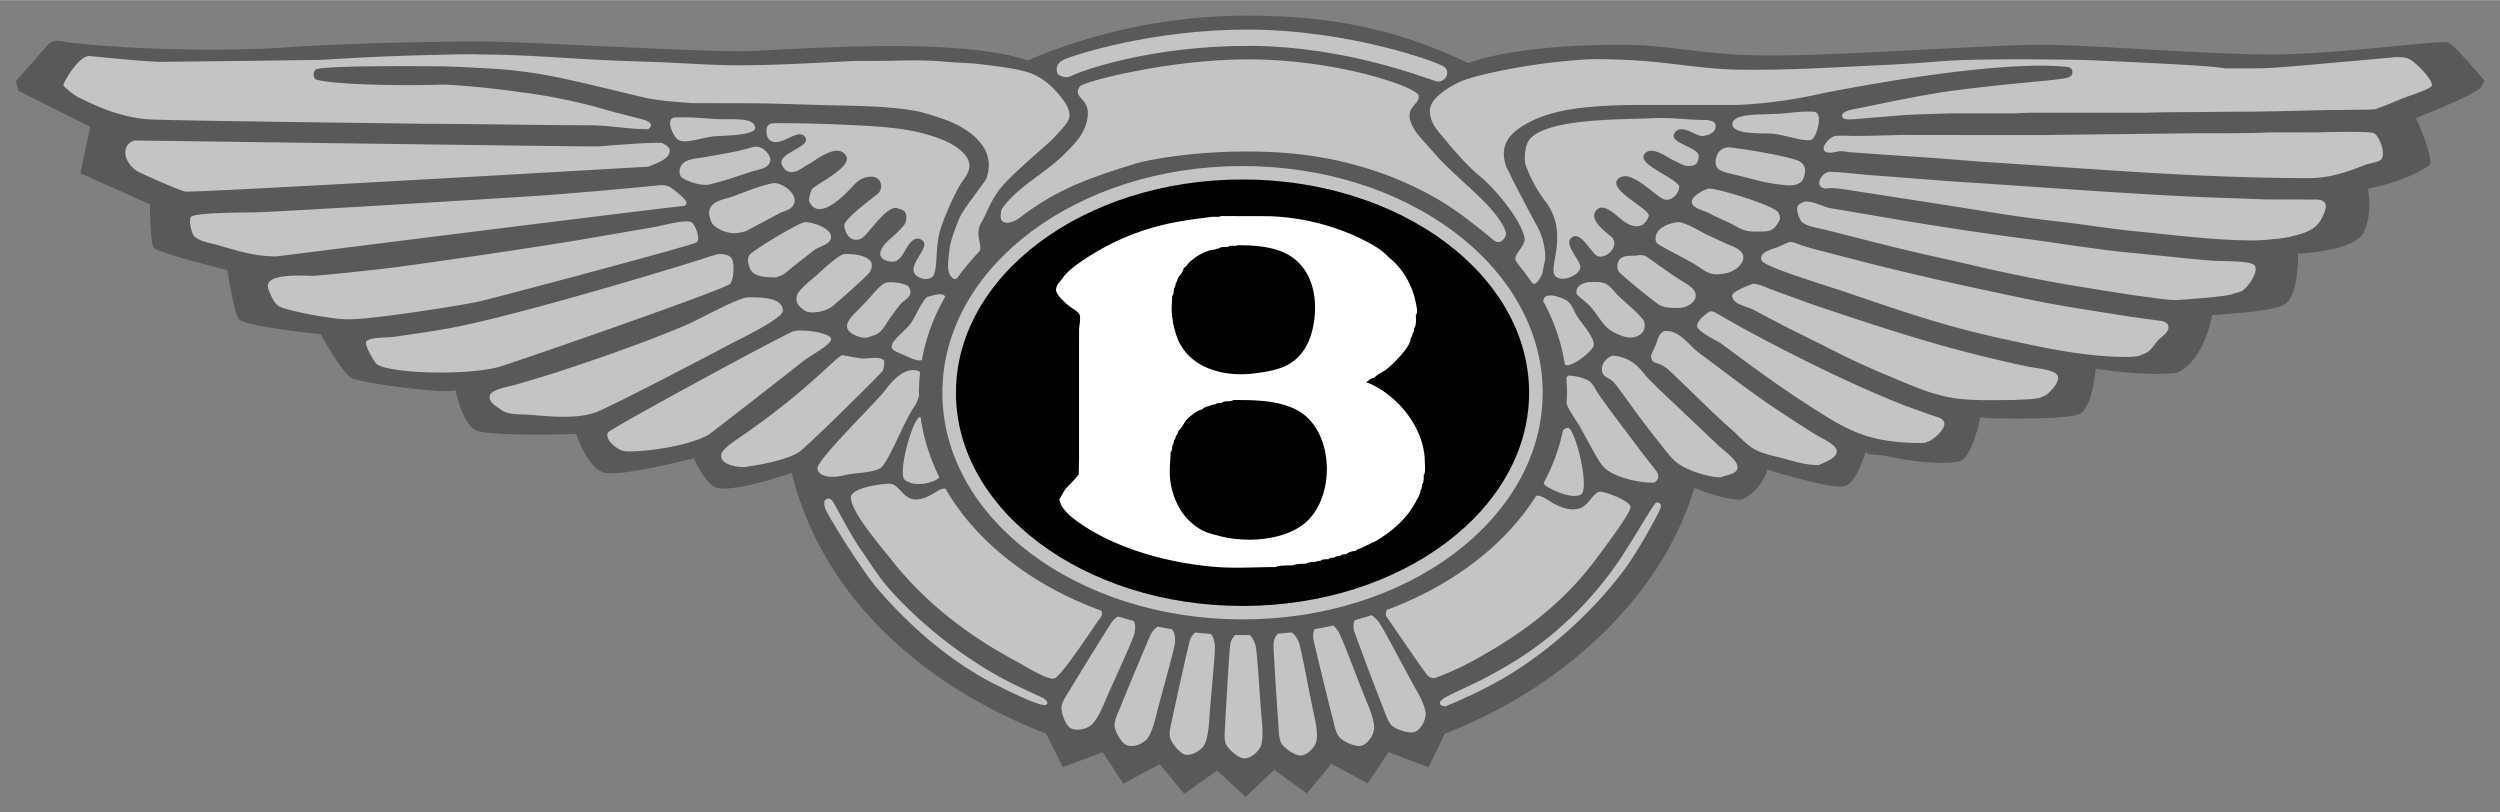 <svg xmlns="http://www.w3.org/2000/svg" version="1" width="400" height="130" viewBox="-1.021 -1.021 42.32 13.749"><rect x="-1.021" y="-1.021" width="42.32" height="13.749" fill="#808080" stroke="none"/><path d="M23.83.044c-1.26-.606-2.406-.803-3.766-.803a9.52 9.52 0 0 0-3.69.758c-1.218-.419-4.134-.17-4.772-.156-.73.017-3.749-.164-4.462-.164-.713 0-2.187.023-3.3.099C2.149-.107.235-.271.004-.327c-.112-.028-.196.04-.196.04-.05.065-.563.638-.563.638l.05.165 1.21.607-.165.787 1.178.525s0 .655.066.737c.066.084 1.244.378 1.244.378s.118.766.2.836c.138.122 1.377.247 1.377.247s.38.689.546.754c.167.066 1.494.263 1.742.197 0 0 .11.573.345.677.251.11 1.696.062 1.696.062s.179.565.466.654c.27.082 1.524-.245 1.524-.245s.184.419.366.492c.278.113 1.292-.243 1.292-.243.521 2.124 2.258 3.627 4.303 4.412l.286.569.673-.252.351.533.614-.33.418.502.552-.395.486.446.484-.459.552.4.417-.5.615.33.352-.528.675.256.278-.57c1.896-.727 3.652-2.241 4.222-4.161.178.078.514.192.792.203 0 0 .317-.113.446-.51 0 0 1.1.34 1.301.28 0 0 .185-.01.356-.567.112.051.206.024.373.06.857.184 1.23.085 1.23.085s.192-.032.344-.746c.076.011.13.02.188.017 0 0 1.272.036 1.492-.073 0 0 .201-.05.273-.764.525.077.996.111 1.378.068 0 0 .428-.145.592-.977.289-.018 1.14-.073 1.245-.197 0 0 .21-.096.21-.842.332-.022.873-.09 1.069-.296 0 0 .206-.236.116-.805.786-.163 1.059-.416 1.059-.416-.005-.275-.25-.78-.25-.78s.88-.336 1.093-.506l.07-.126s-.533-.63-.616-.648c-.189-.038-1.89.205-2.989.205-1.1 0-3.083-.165-3.9-.165-.816 0-3.366.182-4.566.182-1.2 0-1.666-.182-2.549-.182-.549 0-1.81.034-2.586.31" fill="#595959" fill-rule="evenodd"/><path d="M38.256 1.217l-.853.001c-.486.023-1.007.009-1.508.017-.66.01-2.18.022-2.257.028h-.945l-1.545-.002c-.09.004-.634.018-.805.017-.077-.002-.216-.01-.292 0-.127.02-.333.284-.084.284a2.2 2.2 0 0 0 .11-.017c.07-.022.16.004.232.009l.4.029 1.05.071.754.06c1.84.115 3.657.278 5.563.278.44 0 .834-.191.973-.235.059-.019.183-.033.23-.074.098-.085-.015-.393-.11-.45-.064-.039-.842-.02-.913-.016M1.253 1.355c-.097.036-.139.084-.152.189-.01.077.049.254.238.35.134.061.646.297.778.325.121.026 7.823-.42 7.836-.421.104-.047.386-.125.362-.288-.007-.046-.081-.092-.123-.109-.087-.032-1.036.053-1.106.054-.654 0-7.656-.1-7.833-.1M28.247 1.47a.213.213 0 0 0-.205.14c-.028.074-.037.176.028.228.068.054.173.069.258.09l.411.105c.158.039.29.06.474.079.141.013.264-.018.3-.13.042-.13.027-.218-.076-.276-.048-.026-.246-.082-.535-.134a9.477 9.477 0 0 0-.655-.102M11.731 1.464c-.269.082-.546.122-.826.174-.11.019-.254.024-.343.086a.193.193 0 0 0-.075.116c-.01.045-.004.098.024.13.04.049.3.16.468.131.266-.063.498-.147.746-.227.086-.024.198-.039.26-.106.068-.074.023-.157-.03-.22-.056-.064-.143-.103-.224-.084M29.932 1.886c-.032.015-.064.024-.09.05-.087.087-.108.232.06.232.069-.02.254.007.32.017l.365.056 1.48.23c.595.097 1.192.195 1.797.26.425.048.847.121 1.276.162.662.062 1.314.154 2.014.154l.127-.006a.96.96 0 0 1 .075-.005c.017-.003.036-.004.053-.006l.058-.007.063-.004.053-.006.04-.007.036-.005.033-.006.036-.006.189-.049c.222-.067.335-.159.412-.376.017-.049.038-.118-.001-.162-.035-.039-.09-.046-.142-.048l-.835-.001-1.138-.041c-1.405-.065-2.801-.177-4.193-.265l-1.416-.109c-.195-.015-.468-.052-.672-.052M12.064 2.078c-.258.05-.487.159-.73.24-.1.032-.23.055-.303.136a.19.19 0 0 0-.041.18c.01.046.03.115.063.15a.57.57 0 0 0 .352.141.788.788 0 0 0 .206-.038l.568-.303c.065-.034.148-.044.201-.099.181-.184-.162-.433-.316-.407M27.892 2.17c-.108.036-.354.168-.248.286.042.048.176.092.233.112.072.03.067.04.138.07l.238.11c.148.07.227.148.414.148.22-.004.32.029.428-.177.03-.053.01-.113-.021-.154-.052-.066-.344-.171-.47-.214-.25-.083-.642-.199-.712-.18M10.15 2.112a88.33 88.33 0 0 1-1.908.168c-.247.02-4.57.286-4.948.291-.07.005-.984-.004-1.079.075-.049.042.006.286.053.33.088.085.249.11.364.141.336.093.638.2 1.027.2.026-.003 6.786-.855 6.909-.855.018-.017.035-.029.032-.056-.006-.061-.242-.247-.3-.273a.365.365 0 0 0-.15-.02M29.532 2.387c-.067.025-.146.059-.13.15.012.065.04.168.095.21.094.07.303.098.422.129.332.085.665.17.998.253.49.125.985.228 1.485.345.604.142 1.228.266 1.85.366.343.054.687.115 1.04.16.181.023.358.056.55.056a1.03 1.03 0 0 0 .053-.006l.099-.005.07-.006.051-.006a3.43 3.43 0 0 0 .15-.01l.077-.007.057-.006.053-.005.052-.006.052-.006.046-.006.035-.005.035-.006.034-.006.036-.006c.068-.03.142-.03.205-.072.087-.058.295-.343.185-.433-.088-.073-.562-.058-.71-.07-.449-.035-.896-.089-1.339-.13-.637-.06-1.27-.171-1.897-.251a59.943 59.943 0 0 1-2.21-.336l-1.02-.173c-.148-.035-.258-.112-.424-.112M10.058 2.82l-1.131.194c-.597.108-2.943.455-3.522.519-.374.041-.748.084-1.131.114-.701-.033-.825.08-.736.266.038.08.076.185.153.242.093.07.874.226 1.177.226.363.012 1.976-.241 2.242-.306.416-.1 3.578-.942 3.66-.995.062-.042.01-.23-.067-.326-.068-.083-.47.034-.645.065M12.61 2.737c-.113.005-.884.48-.94.551-.037.049-.036.107-.018.166.015.047.028.095.065.131.084.084.273.087.4.087l.105-.04c.067-.038.122-.095.185-.143.13-.105.23-.179.36-.283.066-.046.219-.084.261-.156.11-.188-.288-.316-.418-.313M27.391 2.737c-.128.007-.364.085-.385.253-.006.042.001.086.033.112.058.048.512.274.657.366.11.069.195.152.341.152.197-.006.267-.054.315-.083.085-.052.187-.18.113-.28-.065-.09-.203-.128-.297-.17-.104-.05-.208-.098-.313-.146-.07-.035-.35-.204-.464-.204M29.276 3.07l-.204.09c-.094.036-.328.086-.272.226.046.115 1.15.438 1.49.558.881.302 1.635.56 2.565.762.675.147 1.394.313 2.141.313l.092-.005.064-.006.035-.005c.051-.026.101-.037.15-.07.074-.053.116-.132.174-.195.053-.058.134-.103.166-.173.013-.033.015-.075-.007-.104-.025-.032-.063-.041-.1-.051l-.516-.07-1.004-.16c-.45-.074-.9-.17-1.34-.265a56.735 56.735 0 0 1-2.082-.479l-.957-.248-.203-.061c-.065-.023-.118-.052-.192-.057M13.287 3.275c-.115 0-.45.338-.574.437-.059.049-.204.174-.234.245-.056.138.031.212.122.278.084.062.34.022.453-.062.083-.061.616-.534.648-.589.155-.27-.236-.309-.415-.309M11.142 3.276l-.137.038c-.12.05-2.893.9-4.208 1.177-.38.08-.763.131-1.154.188-.12.018-.374.001-.458.071-.054.048.106.302.152.37.116.171 1.476.228 2.08.07.246-.07 3.848-1.317 3.922-1.41.075-.096.057-.335.046-.378-.026-.11-.133-.126-.243-.126M26.735 3.294c-.109.028-.277-.018-.345.083-.037.054-.045.141-.01.194.042.063.63.539.7.574.092.047.212.044.328.044.097-.002.298-.083.274-.235a.186.186 0 0 0-.065-.105c-.09-.08-.2-.132-.296-.199-.084-.055-.177-.125-.26-.18-.076-.057-.142-.099-.218-.155a.279.279 0 0 0-.108-.021M25.86 3.752c-.1.024-.212.065-.193.195.002.025.156.14.214.197.132.131.23.359.398.448.117.063.29.14.421.072a.19.19 0 0 0 .095-.273c-.12-.154-.284-.273-.424-.411-.068-.067-.131-.164-.216-.203-.081-.037-.197-.025-.296-.025M13.948 3.773c-.088.051-.199.192-.269.267-.052.055-.102.11-.154.163-.103.105-.32.284-.135.412.076.053.204.097.288.072.068-.03.131-.037.19-.086.059-.049.098-.12.138-.182.046-.069.201-.284.24-.318.08-.07.198-.123.12-.264-.036-.064-.333-.111-.418-.064M28.649 3.78c-.079.034-.353.13-.349.207.009.113.174.163.274.197.076.026.144.068.213.104l.428.224.68.338c.328.17.663.328 1.005.469.35.144.71.317 1.097.387.328.06.71.042 1.072.042l.087-.006.146-.005.075-.006c.015-.003.031-.004.047-.006l.046-.006.034-.006.105-.045c.081-.056.27-.25.19-.35-.074-.09-.39-.112-.514-.14a27.923 27.923 0 0 1-.807-.187c-.959-.237-1.88-.546-2.796-.854-.236-.085-.472-.17-.708-.257-.105-.038-.206-.095-.325-.1M11.64 4.01c-.179.008-.827.378-1.085.485-.724.304-1.478.562-2.233.81-.2.06-.4.122-.601.18-.126.036-.275.056-.387.117-.033.017-.061.047-.066.084-.012.067.045.119.092.154.058.041.113.09.18.115.104.037.226.035.348.04.286.014.853.102 1.224-.058.341-.147 1.783-.898 2.163-1.101.18-.1.967-.463.957-.607-.018-.227-.387-.219-.591-.219M27.924 4.246c-.065.042-.237.171-.215.26.026.097.346.243.399.281.49.364.977.724 1.488 1.052.281.18.567.368.88.484.304.114.668.153 1.028.153l.064-.005.09-.037c.085-.051.285-.22.224-.327a.148.148 0 0 0-.068-.057l-.222-.075-.385-.139c-.398-.158-.785-.33-1.171-.512a31.606 31.606 0 0 1-1.559-.794l-.478-.272-.04-.01-.035-.002M27.159 4.578a.198.198 0 0 0-.079.06c-.037.051-.05.121-.074.18-.023.053-.047.104-.071.156a.142.142 0 0 0 .004.09c.03.061.112.063.166.09a.574.574 0 0 1 .127.09c.358.333.694.684 1.055 1 .135.117.252.263.405.344.122.065.27.097.409.132.214.054.421.13.662.13.088-.044.348-.123.304-.263a.117.117 0 0 0-.007-.016l-.018-.026c-.088-.096-.22-.145-.326-.211-.199-.122-.392-.25-.587-.377-.475-.31-.925-.664-1.383-1.003-.169-.126-.284-.32-.495-.37-.012 0-.023-.002-.035-.004l-.028-.001h-.03M12.413 4.584c-.13.035-3.096 1.643-3.14 1.712-.07.114.149.29.258.314.162.036 1.061-.05 1.451-.28.114-.084 1.457-1.128 1.562-1.215.129-.109.549-.324.502-.414-.053-.102-.51-.156-.633-.117M13.243 4.991c-.082-.01-.555.57-1.682 1.349-.096.066-.316.205-.364.304-.07.192.251.24.369.24.027-.002.638-.08.921-.242.13-.076 1.397-1.334 1.436-1.389a.444.444 0 0 0 .025-.164c-.066-.1-.277-.03-.395-.046-.091-.012-.22-.038-.31-.052M26.277 4.997c-.111.034-.218.164-.169.293.026.07.102.084.155.128.05.042.086.091.123.142.226.31.45.623.692.922.092.114.188.258.315.346.165.115.493.228.717.228.08-.04.279-.047.283-.167l-.001-.017c-.014-.114-.227-.264-.312-.343l-1.007-.954-.21-.21c-.066-.074-.12-.154-.2-.217a.655.655 0 0 0-.386-.151M12.967 7.426c-.051.018-.034.109-.02.155.026.082.355.614.501.827.126.184.246.372.394.544.563.653 1.243 1.233 1.974 1.605.112.055.72.368.858.355a.037.037 0 0 0 .033-.046c-.009-.035-.04-.055-.068-.073-.138-.064-.277-.13-.415-.193a6.115 6.115 0 0 1-.697-.389 7.323 7.323 0 0 1-1.453-1.219c-.204-.22-.34-.45-.524-.714-.174-.248-.405-.703-.463-.797-.03-.05-.074-.082-.12-.055M27.02 7.48c-.06.031-.39.638-.676 1.047a6.023 6.023 0 0 1-1.16 1.244c-.37.296-.732.51-1.144.724-.258.124-.582.268-.643.32-.082.066-.04.117.055.117.083-.034.463-.191.845-.4.804-.438 1.622-1.162 2.182-1.917.242-.326.568-.935.603-1.02.028-.067.013-.108-.063-.115" fill="#c4c4c4"/><path d="M16.885.23s-.082-.151.096-.24c.181-.089 1.521-.513 3.105-.513 1.74 0 3.251.558 3.34.629.12.096.01.275-.125.248-.134-.026-1.505-.601-3.197-.601-1.692 0-2.874.444-2.978.504-.124.071-.241-.027-.241-.027" fill="#c4c4c4" fill-rule="evenodd"/><path d="M40.21 16.41c0-5.287 5.655-9.572 12.634-9.572 6.98 0 12.638 4.285 12.638 9.572 0 5.287-5.658 9.572-12.638 9.572-6.979 0-12.635-4.285-12.635-9.572z" stroke="#c4c4c4" stroke-width=".585" stroke-miterlimit="3.864" transform="matrix(.393 0 0 .389 -.756 -.759)"/><path d="M24.476.34a.187.187 0 0 1 .195.048.11.11 0 0 1-.027.169c-.048.026-.113.029-.168.043-.14.036-.621.105-.648.27-.014.096.114.206.162.24.067.057-.048-.05.018.007.097.084.312.231.196.382a.137.137 0 0 1-.123.049c-.23-.023-.543-.473-.57-.548a.285.285 0 0 1 .033-.263c.18-.254.656-.303.932-.397" fill="#0c0c0c"/><path d="M28.305 1.073c-.013.193.546.154.682.166.202.018.595.162.67.095.091-.08.188-.46.025-.467-.237-.01-.326.016-.59.036-.271.017-.775-.018-.787.17M11.764 1.14c.007.133-.564.132-.7.144-.201.018-.524.155-.633.037-.082-.09-.187-.349-.023-.356.236-.01.403.006.666.026.272.017.677-.044.69.15" fill="#c4c4c4"/><path d="M16.093.301c.267.066.42.059.575.308.077.123.082.321-.048.492-.084.112-.116.147-.208.258-.095.113-.106.19-.266.212-.053.008-.099-.005-.128-.047-.106-.151.119-.335.237-.467.045-.05.148-.2.131-.263-.031-.207-.282-.203-.448-.254-.061-.02-.231-.05-.285-.084-.064-.04-.045-.118-.007-.176.03-.045.186-.04.447.021" fill="#0c0c0c"/><path d="M27.878 1.008c.058.014.13.016.142.085.013.087-.054.169-.231.188-.123-.012-.372-.23-.47-.038-.082.162.44.227.416.388-.018.134-.068.156-.188.156-.055.003-.184-.075-.227-.09-.12-.056-.404-.279-.511-.1-.106.177.615.417.596.555-.019.13-.152.234-.252.2-.138-.033-.582-.548-.784-.346-.185.186.557.513.52.627-.063.191-.232.248-.468.054-.123-.1-.316-.289-.427-.141-.136.181.256.41.29.47.087.154-.11.33-.241.302-.12-.016-.3-.467-.468-.312-.13.118.187.4.154.511-.013.105-.282.242-.407.146-.171-.113.233-.699-.164-1.252a2.307 2.307 0 0 1-.36-.663c-.015-.112-.006-.305.066-.401.279-.369 1.54-.344 2.08-.369.361-.017.564.03.934.03M12.105 1.062c-.073 0-.135.016-.146.088-.014.088 0 .228.15.232.179.003.397-.231.5-.083.119.167-.49.268-.393.47.125.26.372.022.417.006.123-.056.507-.394.662-.172.138.196-.491.48-.567.574-.022.027-.067.174-.05.21.138.302.486.012.719-.24.086-.094.15-.145.236-.167.119-.031.223-.008.255.098.02.06.001.131-.044.173-.048.046-.59.433-.573.549.038.234.181.266.286.215.113-.05.43-.582.618-.512.05.02.112.028.131.075a.226.226 0 0 1-.024.21c-.053.07-.152.16-.219.22a.7.7 0 0 0-.154.17c-.089.156.042.228.187.228.052 0 .08-.028.114-.058.089-.075.18-.406.36-.317.188.093-.16.355-.125.541.051.14.277.17.339.065.069-.167.028-.424.097-.713.068-.26.256-.657.347-.813.058-.093.129-.165.155-.275a.394.394 0 0 0 .005-.023c.015-.116-.059-.212-.139-.283-.13-.118-.307-.19-.47-.244-.483-.16-1-.174-1.553-.2a23.107 23.107 0 0 0-1.12-.024M25.111 4.034c.068-.135.376.013.405.04.085.073.114.194.177.282.077.11.277.34.266.463-.01.1-.4.399-.484.329l-.008-.01a3.265 3.265 0 0 0-.365-1.064c0-.014.004-.028.01-.04M25.533 5.335c.107 0 .29.042.364.106.062.053.093.133.136.199l.226.315.525.697.24.307c.045.075.033.13-.033.183l-.041.005c-.244 0-.624-.09-.79-.234-.083-.073-.127-.16-.18-.247l-.257-.469c-.041-.07-.189-.284-.215-.36l-.01-.034a2.829 2.829 0 0 0-.003-.426c.009-.024.021-.04.038-.042M13.974 5.57c.14-.193.324-.352.494-.326.04.001.068.016.087.038a2.969 2.969 0 0 0-.02.338l.002.052-.004.012c-.048.17-.066.131-.182.354-.177.338-.37.821-.484.873-.167.076-.42.067-.602.112-.262.065-.448-.002-.448-.122.001-.155 1.052-1.175 1.157-1.332M14.043 7.165c.154.014.203.217.384.26.115.027.248-.034.339-.086.058-.033.14-.1.217-.091.521.903 1.463 1.638 2.64 2.067l.006.014a.123.123 0 0 1-.02.101c-.061.07-.66 1.002-.783 1.031-.107.038-.518-.223-.666-.302-.78-.418-1.52-.978-2.091-1.706-.18-.229-.692-.816-.686-1.059.005-.17.57-.233.66-.23M26.041 7.303c.065-.026.532.145.54.258-.005.093-.29.489-.61.913-.561.744-1.256 1.248-2.033 1.676a5.107 5.107 0 0 1-.522.248l-.15.058c-.046 0-.089-.012-.118-.043-.06-.061-.666-.954-.695-.993-.023-.03-.016-.083.005-.12 1.105-.412 1.998-1.093 2.525-1.93.089-.024.245.108.312.14.118.058.267.116.413.076.152-.041.214-.23.333-.283M20.842 9.682c.062.036.094.104.117.15.046.095.194.944.271 1.276.024.11.055.281.037.397-.016.102-.135.244-.259.26-.102.015-.308-.138-.343-.215-.045-.102-.038-.226-.048-.345-.027-.357-.08-1.219-.08-1.311 0-.054.018-.138.075-.19l.23-.022M21.55 9.565c.033.029.058.064.077.09.065.087.368.92.505 1.243.045.106.107.274.109.394.002.106-.092.27-.214.308-.102.033-.336-.085-.385-.157-.065-.094-.08-.221-.112-.34-.092-.356-.301-1.217-.318-1.31a.297.297 0 0 1 .018-.166 6.64 6.64 0 0 0 .32-.062M22.197 9.39c.042.027.076.063.102.09.075.079.478.869.654 1.173.057.1.14.259.158.378.014.104-.06.278-.175.332-.097.044-.345-.045-.402-.11-.076-.086-.106-.21-.153-.324a54.114 54.114 0 0 1-.477-1.263.284.284 0 0 1 .006-.19 5.93 5.93 0 0 0 .287-.085M20.133 9.726c.056.045.078.115.096.163.035.1.078.962.112 1.3.01.112.02.286-.012.398-.029.1-.163.226-.288.228-.104.001-.29-.175-.314-.255-.034-.107-.01-.23-.007-.35.018-.357.07-1.218.082-1.31a.27.27 0 0 1 .09-.174 5.6 5.6 0 0 0 .128.001h.113M19.477 9.708c.045.05.056.123.065.171.02.105-.075.961-.094 1.302-.008.112-.025.285-.075.391-.045.093-.198.197-.32.18-.105-.014-.258-.218-.27-.301-.016-.11.026-.227.048-.345.074-.35.263-1.194.288-1.282a.29.29 0 0 1 .092-.14c.088.009.177.017.266.024M18.817 9.628c.055.061.053.15.054.207 0 .106-.244.934-.323 1.265-.027.11-.074.277-.142.374-.06.083-.229.16-.347.121-.099-.032-.216-.258-.214-.342.004-.112.067-.22.11-.332.134-.333.467-1.13.508-1.213a.305.305 0 0 1 .118-.125c.077.017.156.032.236.045M18.17 9.488c.039.068.023.15.015.203-.016.104-.387.885-.518 1.2-.044.104-.118.262-.2.346-.072.075-.252.123-.362.067-.093-.047-.172-.288-.156-.371.021-.11.1-.206.16-.31.185-.308.64-1.044.694-1.12a.297.297 0 0 1 .105-.091c.086.027.174.052.262.076M14.674 4.004c.091-.023.272-.091.305-.003a3.294 3.294 0 0 0-.394 1.069c-.07.04-.247-.061-.429-.137-.245-.103.12-.309.248-.494.069-.101.183-.366.27-.435M14.562 6.035c.05.356.157.697.318 1.02-.035.066-.397.201-.592.038-.11-.134.15-1.074.274-1.058" fill="#c4c4c4"/><path d="M39.532-.056c.089 0 .168 0 .237.035.097.05.381.328.378.44-.002.06-.357.17-.517.23a8.492 8.492 0 0 1-.432.173c-.03.01-.243.013-.278.012-.049.001-.38.005-.52.005-.055.001-1.066.028-1.41.028-.381 0-.756.008-1.136.008-.085 0-.52.007-.545.01h-1.984l-.139.006-.087.005h-1.05c-.08 0-.61.015-.847.029l-.83.069c-.063 0-.191.023-.21-.047-.02-.075.137-.11.187-.12.584-.114 1.17-.252 1.832-.334 1.1-.136 1.63-.153 1.81-.205.104-.032.083-.166 0-.176-1.18-.138-3.82.374-4.198.452a7.985 7.985 0 0 1-1.399.189h-1.64c-.913-.002-1.309.097-1.371.11-.176.04-.343.094-.5.174-.332.169-.543.377-.403.771.05.085.097.203.145.288.113.222.258.495.376.712.085.155.137.349.137.543l-.047.24c-.003.042-.105.22-.159.188a.255.255 0 0 1-.027-.027 4.21 4.21 0 0 0-.205-.275l-.05-.068c-.086-.11.16-.26.137-.4-.046-.276-.457-.805-.765-1.057-.181-.148-.349-.344-.51-.525-.066-.09-.14-.164-.207-.253a.54.54 0 0 1-.11-.224c-.048-.192.069-.308.194-.407.075-.059.216-.146.332-.193.312-.127 1.042-.255 1.475-.31.143-.015.494-.056.757-.062.292 0 .572.01.846.03.535.041 1.057.14 1.613.148.809.012 1.587-.038 2.372-.075.35-.016.719-.04 1.093-.07.575-.049 2.326-.027 2.585-.011.127.007 1.287.054 1.873.099.13.01.236.022.32.036.258-.005.513.006.765-.009.472-.03.944-.08 1.41-.118l.702-.064zM7.09-.101c.749 0 1.41.062 2.133.096.37.017.73.025 1.101.042.374.017.758.045 1.138.045.682 0 1.325-.043 1.99-.074l.51-.001c.318-.006.67-.019.992.012.2.018.403.02.597.042.264.03.72.084.912.17.177.077.305.195.373.27.13.141.324.363.216.53-.045.084-.17.206-.234.28-.087.096-.762.65-.93.887-.153.21-.197.369-.29.534-.13.212.012.37-.035.495-.14.146-.268.3-.383.46-.025.013-.047.018-.064.005-.116-.08-.094-.252-.066-.474.012-.168.149-.514.198-.604.096-.177.403-.55.428-.618.197-.546-.352-.884-.77-1.019-.138-.044-.276-.095-.422-.122C13.946.76 13.37.77 12.791.752c-.399-.012-.82-.028-1.225-.028L10.69.722C10.41.7 10.127.684 9.866.623 9.419.518 9.044.422 8.596.324A8.082 8.082 0 0 0 7.4.144C7.122.129 6.641.098 6.354.098c-.212 0-1.777-.016-2.008.048-.08.016-.068.165-.014.178.301.085 1.418.11 2.158.084.435.02.92.074 1.332.133A9.34 9.34 0 0 1 9.34.865L9.866 1c.087.026.2.084.082.164-.326 0-.627-.062-.958-.067-.831 0-2.03-.025-2.865-.025-.087-.005-4.13-.048-4.612-.075C.975.968.49.713.31.625.242.595.04.439.052.408.09.31.31-.062.483-.076c.366.034.816.083 1.193.1 0 0 2.7-.03 2.78-.036a43.3 43.3 0 0 1 1.792-.08c.231-.004.623-.02.843-.01M25.517 6.22c.125-.016.385 1.048.22 1.13-.167.087-.565-.115-.611-.168a.052.052 0 0 1-.015-.032c.152-.283.263-.58.327-.89a.146.146 0 0 1 .079-.04" fill="#c4c4c4"/><path d="M20.114-.019c-1.353 0-2.803.378-2.857.46-.125.195.144.187.137.458-.008.33-.269.553-.36.649-.344.361-.783.545-1.087.95-.023.03-.045.165-.014.207.08.106.268-.011.313-.047.639-.494 1.239-.692 1.963-.915.18-.055 1.092-.244 2.27-.194 1.04.044 2 .314 2.836.798.334.194.631.434.948.694.115.096.205-.044.209-.096.004-.06-.045-.145-.077-.196-.24-.397-.77-.755-1.138-1.182-.182-.211-.273-.288-.341-.409-.225-.375.119-.397.076-.569-.034-.137-1.366-.608-2.878-.608" fill="#c4c4c4"/><path d="M19.647 2.634c-.039.023-.105.008-.15.013-.202.026-.403.051-.598.087a4.139 4.139 0 0 0-1.565.634c-.116.08-.25.17-.343.283a.095.095 0 0 1-.009.014c-.033.055-.092.098-.114.158-.01.024-.017.062-.008.089.031.089.198.241.282.29.041.025.112.072.118.124.01.078-.01.154-.014.223l-.001.282v1.931l-.005.24c-.011.04-.172.193-.21.236-.05.057-.075.129-.117.189 0 .005-.003.008-.005.013.024.022.02.065.036.092a.89.89 0 0 0 .207.222c.629.486 1.574.754 2.414.82.332.026.673.002 1.01.002.028-.029.237-.029.295-.029.027-.026.174-.028.221-.028.028-.03.12-.03.162-.03.017-.016.049-.017.076-.017.027-.029.092-.029.134-.029.02-.022.072-.028.104-.028.019-.02.069-.03.099-.03.019-.02.074-.028.104-.028.03-.032.116-.056.162-.056.023-.031.064-.036.096-.05l.242-.117c.28-.164.533-.386.681-.675.03-.056.072-.11.072-.18.023-.023.028-.067.028-.103.034-.033.029-.11.029-.16.037-.042.019-.17.018-.23-.008-.567-.456-1.115-.954-1.326-.01-.003-.033-.004-.033-.016.037-.025.087-.075.136-.075.036-.054.157-.101.213-.149.117-.098.4-.373.4-.52a.104.104 0 0 0 .029-.076c.023-.022.03-.064.03-.098.04-.043.028-.153.028-.217.037-.04.012-.134.004-.179a1.332 1.332 0 0 0-.35-.696c-.042-.046-.09-.078-.132-.121-.133-.137-.308-.224-.47-.305a3.908 3.908 0 0 0-1.546-.372l-.806-.002zm.283.494c.314 0 .624.026.866.167.375.218.487.667.431 1.095-.034.255-.12.5-.315.67-.191.164-.438.204-.697.237-.574.073-1.167-.123-1.33-.668a1.546 1.546 0 0 1-.073-.423l.01-.218c.025-.027.03-.095.03-.133.019-.02.03-.057.03-.086a.092.092 0 0 0 .028-.063.051.051 0 0 0 .017-.04c.031-.024.088-.109.088-.149.045-.025.07-.075.107-.11.099-.09.286-.205.426-.205.014-.015.036-.016.057-.016.03-.032.117-.03.164-.03.035-.037.118-.005.161-.028zm-.074 2.62c.385 0 .725.006 1.03.146.653.297.713 1.37.262 1.862-.327.36-1.03.422-1.514.297-.11-.03-.222-.053-.32-.108a1.018 1.018 0 0 1-.322-.292 1.231 1.231 0 0 1-.21-.643c-.005-.126.012-.253.012-.374.024-.023.029-.078.029-.114.02-.02.028-.06.028-.091a.093.093 0 0 0 .03-.07.15.15 0 0 0 .046-.092c.051-.039.085-.115.122-.166.042-.058.208-.194.278-.194a.198.198 0 0 1 .129-.058c.018-.02.063-.028.092-.028.023-.025.08-.028.116-.028.042-.045.145-.007.192-.047z" fill="#fff"/></svg>